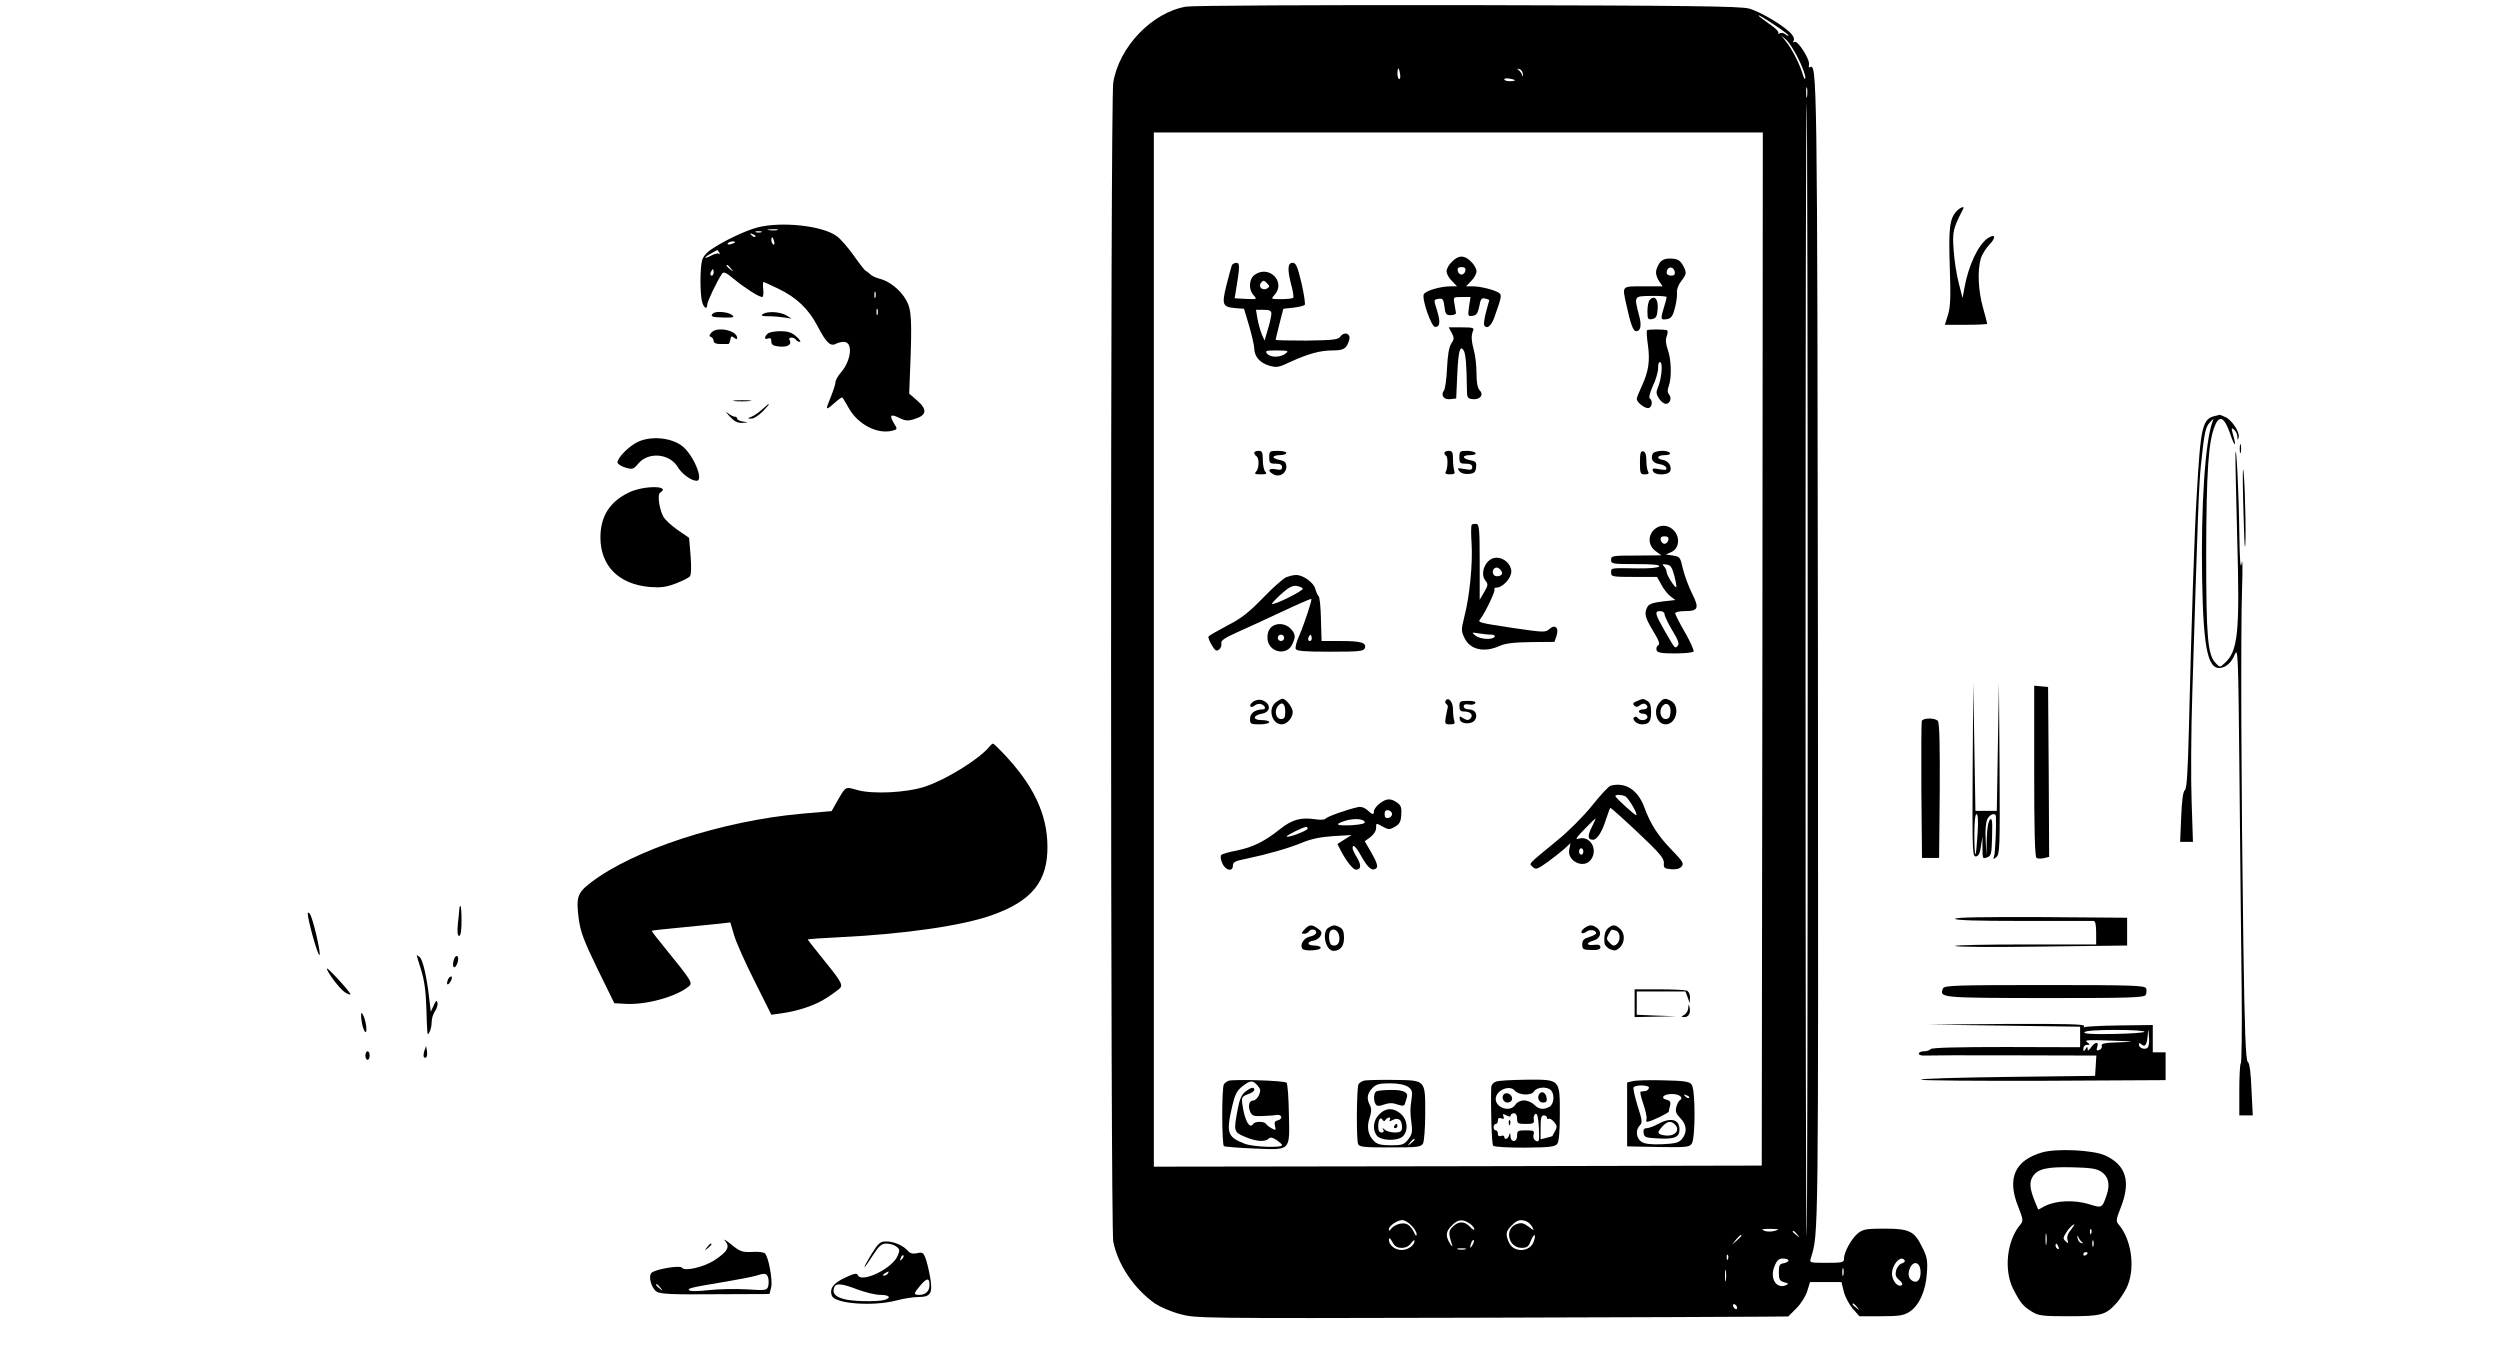 <?xml version="1.0" standalone="no"?>
<!DOCTYPE svg PUBLIC "-//W3C//DTD SVG 20010904//EN"
 "http://www.w3.org/TR/2001/REC-SVG-20010904/DTD/svg10.dtd">
<svg version="1.0" xmlns="http://www.w3.org/2000/svg"
 width="1170pt" height="630pt" viewBox="0 0 1170 630"
 preserveAspectRatio="xMidYMid meet">

<g transform="translate(0,630) scale(0.1,-0.1)"
fill="#000000" stroke="none">
<path d="M5551 6269 c-159 -27 -314 -188 -341 -356 -14 -81 -13 -5353 0 -5423
21 -108 97 -221 196 -291 23 -15 75 -38 117 -49 74 -20 89 -20 1348 -17 701 2
1324 4 1386 5 l112 1 38 38 c22 22 44 57 51 81 l13 42 73 0 74 0 11 -45 c6
-24 25 -60 42 -80 l31 -35 100 0 c84 0 106 3 133 20 46 28 78 99 83 183 4 58
1 75 -23 122 -36 74 -60 85 -178 85 -81 0 -98 -3 -121 -21 -30 -24 -66 -88
-66 -119 0 -18 -6 -20 -81 -20 -80 0 -81 0 -74 23 36 118 35 55 33 2826 -3
2726 -4 2767 -38 2746 -4 -3 -6 3 -4 12 6 24 -53 116 -68 107 -7 -5 -8 -3 -4
5 5 7 0 21 -11 33 -31 36 -145 104 -198 118 -41 11 -281 14 -1315 16 -721 1
-1288 -2 -1319 -7z m2778 -102 c22 -15 41 -30 41 -33 0 -4 -7 -1 -15 6 -8 6
-20 8 -26 4 -7 -4 -9 -3 -6 2 3 6 -17 25 -44 43 -27 19 -49 36 -49 38 0 5 26
-11 99 -60z m87 -141 c19 -38 34 -79 33 -90 -1 -12 -7 -3 -14 22 -16 50 -51
117 -80 152 l-20 25 23 -20 c13 -10 39 -51 58 -89z m-1864 -71 c3 -14 1 -25
-3 -25 -5 0 -9 11 -9 25 0 14 2 25 4 25 2 0 6 -11 8 -25z m575 -1 c2 -13 1
-15 -4 -4 -3 8 -11 19 -17 23 -7 6 -6 7 4 4 8 -2 16 -12 17 -23z m-37 -30 c0
-2 -11 -4 -25 -4 -14 0 -25 4 -25 9 0 4 11 6 25 3 14 -2 25 -6 25 -8z m1367
-76 c-2 -13 -4 -5 -4 17 -1 22 1 32 4 23 2 -10 2 -28 0 -40z m3 -2683 c0
-1456 -2 -2650 -5 -2653 -3 -3 -5 1191 -5 2653 0 1462 2 2656 5 2653 3 -2 5
-1196 5 -2653z m-212 98 l-3 -2418 -1422 -3 -1423 -2 0 2420 0 2420 1425 0
1425 0 -2 -2417z m-1643 -2698 c14 -13 25 -32 25 -42 -1 -11 -6 -6 -14 13 -8
17 -24 34 -37 37 -23 6 -58 -7 -71 -27 -6 -8 -8 -7 -8 1 0 16 40 43 63 43 10
0 29 -11 42 -25z m273 9 c12 -8 22 -20 22 -26 0 -7 -9 -2 -20 10 -26 28 -54
28 -81 1 -20 -20 -21 -30 -3 -86 3 -10 -1 -7 -10 7 -22 36 -20 57 9 85 28 29
51 31 83 9z m266 10 c9 -4 21 -15 27 -26 10 -19 9 -19 -18 2 -24 17 -34 19
-56 11 -58 -22 -38 -111 24 -111 25 0 33 6 42 30 15 39 29 39 15 0 -17 -51
-94 -54 -116 -5 -17 38 -15 53 13 80 25 26 41 30 69 19z m1163 -44 c-16 -5
-38 -5 -50 0 -17 7 -10 9 28 9 43 -1 46 -2 22 -9z m104 -17 c13 -16 12 -17 -3
-4 -10 7 -18 15 -18 17 0 8 8 3 21 -13z m-261 -6 c0 -2 -10 -12 -22 -23 l-23
-19 19 23 c18 21 26 27 26 19z m-1590 -57 c19 0 34 8 44 22 9 12 16 17 16 11
0 -21 -31 -43 -60 -43 -32 0 -60 23 -60 48 1 11 6 8 16 -10 11 -21 22 -28 44
-28z m331 13 c-12 -20 -14 -14 -5 12 4 9 9 14 11 11 3 -2 0 -13 -6 -23z m-33
-20 c-10 -2 -26 -2 -35 0 -10 3 -2 5 17 5 19 0 27 -2 18 -5z m1229 -45 c-3 -8
-6 -5 -6 6 -1 11 2 17 5 13 3 -3 4 -12 1 -19z m283 -7 c0 -5 -10 -11 -22 -13
-20 -3 -23 -9 -23 -43 0 -33 4 -40 25 -46 21 -5 22 -7 8 -14 -46 -19 -77 34
-53 90 11 27 20 35 39 35 15 0 26 -4 26 -9z m544 0 c3 -5 -3 -11 -14 -14 -10
-3 -22 -17 -26 -33 -5 -21 -2 -31 15 -45 13 -11 17 -20 11 -24 -15 -9 -37 11
-44 41 -11 43 38 107 58 75z m74 -46 c3 -37 -11 -60 -32 -52 -24 9 -30 34 -17
63 16 35 45 28 49 -11z m-911 -47 c-2 -13 -4 -3 -4 22 0 25 2 35 4 23 2 -13 2
-33 0 -45z m550 25 c-3 -10 -5 -4 -5 12 0 17 2 24 5 18 2 -7 2 -21 0 -30z
m-497 -154 c0 -6 -4 -7 -10 -4 -5 3 -10 11 -10 16 0 6 5 7 10 4 6 -3 10 -11
10 -16z m561 4 c13 -16 12 -17 -3 -4 -10 7 -18 15 -18 17 0 8 8 3 21 -13z"/>
<path d="M6795 5075 c-14 -13 -25 -33 -25 -45 0 -11 11 -32 25 -45 l24 -25
-30 0 c-48 0 -120 -21 -126 -38 -9 -23 36 -152 53 -152 23 0 26 21 10 75 -17
55 -18 52 9 57 17 2 21 -4 25 -37 4 -35 8 -40 30 -40 14 0 24 5 24 10 -1 6 -4
25 -7 43 -6 32 -6 32 34 32 l41 0 -7 -46 c-6 -43 -5 -45 16 -42 19 2 25 12 32
44 6 35 11 41 27 37 11 -3 20 -6 20 -7 0 0 -7 -25 -15 -55 -8 -30 -12 -58 -9
-63 12 -20 32 -5 47 35 33 93 36 105 24 115 -17 14 -87 32 -124 32 l-32 0 24
25 c14 13 25 34 25 45 0 12 -11 32 -25 45 -31 32 -59 32 -90 0z m63 -42 c-2
-10 -10 -18 -18 -18 -8 0 -16 8 -18 18 -2 12 3 17 18 17 15 0 20 -5 18 -17z"/>
<path d="M7766 5068 c-9 -12 -16 -32 -16 -43 0 -11 7 -31 16 -43 l15 -22 -90
0 c-102 0 -99 3 -81 -80 21 -97 33 -130 47 -130 21 0 27 26 14 73 -24 93 -25
91 57 92 39 1 72 -2 72 -5 0 -4 -6 -28 -14 -53 -16 -52 -14 -56 18 -50 18 4
25 15 35 53 7 27 11 60 9 72 -1 14 7 36 20 52 25 33 26 39 11 69 -16 30 -28
37 -66 37 -22 0 -37 -7 -47 -22z m72 -41 c2 -12 -3 -17 -17 -17 -12 0 -21 6
-21 13 0 31 32 34 38 4z"/>
<path d="M5765 5058 c-3 -7 -14 -49 -25 -92 -23 -92 -19 -103 42 -108 l40 -3
24 -80 c13 -44 23 -91 24 -105 0 -38 26 -68 69 -81 35 -10 45 -9 97 16 85 39
142 55 200 55 53 0 66 8 78 48 10 29 -21 43 -40 18 -11 -16 -32 -18 -158 -20
-80 0 -146 1 -146 4 0 3 9 37 18 75 l18 70 47 5 c25 3 49 9 53 13 4 3 -3 49
-15 102 -19 80 -26 95 -42 95 -23 0 -25 -32 -5 -107 8 -28 11 -54 8 -57 -3 -3
-28 -6 -55 -6 -49 0 -50 0 -32 20 54 60 -25 142 -93 94 -27 -19 -30 -69 -5
-96 17 -19 16 -19 -36 -17 l-53 3 6 35 c19 114 19 131 2 131 -9 0 -19 -6 -21
-12z m165 -108 c-21 -13 -44 8 -28 27 10 12 14 12 27 -2 14 -14 14 -17 1 -25z
m20 -118 c0 -10 -7 -43 -16 -72 l-16 -54 -13 30 c-7 17 -16 50 -20 72 l-7 42
36 0 c28 0 36 -4 36 -18z m66 -187 c-26 -19 -70 -19 -86 0 -11 13 -5 15 46 15
54 -1 57 -2 40 -15z"/>
<path d="M7721 4897 c-6 -6 -11 -30 -11 -53 0 -37 2 -41 23 -37 18 4 22 12 25
48 3 45 -14 65 -37 42z"/>
<path d="M6794 4742 c12 -23 12 -29 -2 -50 -11 -16 -17 -55 -20 -116 -2 -50
-9 -97 -14 -103 -17 -22 -1 -45 29 -41 l28 3 5 112 c5 111 13 140 30 113 9
-14 14 -69 15 -175 0 -46 2 -50 26 -53 35 -4 55 20 34 41 -10 11 -15 36 -15
79 0 35 -5 81 -11 103 -13 48 -15 75 -5 97 6 14 -1 16 -53 16 l-61 0 14 -26z"/>
<path d="M7708 4754 c-3 -2 -1 -32 4 -67 11 -76 3 -126 -28 -193 -13 -28 -24
-55 -24 -61 0 -15 34 -43 53 -43 18 0 24 35 8 45 -6 3 1 28 14 58 14 28 25 67
25 85 0 22 4 31 11 26 12 -7 4 -82 -13 -120 -8 -18 -7 -29 6 -49 9 -14 23 -25
32 -25 20 0 29 27 15 44 -8 10 -8 21 -1 40 14 38 12 124 -5 170 -9 26 -11 46
-5 62 5 13 6 25 2 28 -9 5 -89 6 -94 0z"/>
<path d="M5870 4181 c0 -6 5 -13 10 -16 14 -9 13 -58 -2 -73 -9 -9 -4 -12 22
-12 26 0 31 3 22 12 -7 7 -12 31 -12 55 0 36 -3 43 -20 43 -11 0 -20 -4 -20
-9z"/>
<path d="M5940 4160 c0 -27 3 -30 30 -30 21 0 30 -5 30 -16 0 -13 -7 -15 -30
-10 -34 6 -40 -8 -10 -24 28 -15 60 4 60 36 0 19 -6 26 -30 31 -16 3 -30 9
-30 14 0 5 14 9 30 9 17 0 30 5 30 10 0 6 -18 10 -40 10 -38 0 -40 -2 -40 -30z"/>
<path d="M6760 4181 c0 -6 3 -12 8 -14 9 -6 8 -59 -2 -75 -5 -8 2 -12 19 -12
21 0 26 4 21 16 -3 9 -6 33 -6 55 0 32 -3 39 -20 39 -11 0 -20 -4 -20 -9z"/>
<path d="M6830 4160 c0 -27 3 -30 30 -30 21 0 30 -5 30 -16 0 -13 -7 -15 -37
-9 -33 6 -35 5 -23 -10 8 -10 25 -15 44 -13 25 2 32 8 34 31 3 23 -1 28 -27
33 -40 8 -40 24 0 24 17 0 28 4 24 10 -3 6 -22 10 -41 10 -31 0 -34 -2 -34
-30z"/>
<path d="M7675 4135 c0 -51 2 -55 23 -55 16 0 21 4 15 13 -4 6 -8 30 -8 52 0
27 -5 41 -15 43 -12 2 -15 -9 -15 -53z"/>
<path d="M7734 4175 c-10 -25 3 -43 32 -47 15 -2 30 -9 32 -17 4 -11 -3 -12
-32 -7 -30 6 -35 4 -30 -9 8 -21 73 -20 81 1 8 22 -9 48 -36 52 -32 5 -25 22
10 22 17 0 28 4 24 10 -10 16 -75 12 -81 -5z"/>
<path d="M6888 3844 c-4 -3 -4 -43 -1 -87 6 -93 -9 -248 -34 -344 -15 -60 -15
-67 1 -99 25 -54 92 -70 164 -37 27 12 67 17 147 18 l110 1 9 27 c14 38 -6 58
-33 33 -18 -16 -26 -16 -163 4 -173 26 -173 27 -160 43 22 28 71 130 66 138
-3 5 2 9 10 9 28 0 69 44 69 75 0 34 -34 65 -69 65 -49 0 -82 -72 -51 -109 12
-14 11 -22 -7 -52 l-21 -36 0 176 c0 151 -2 176 -15 179 -9 1 -19 0 -22 -4z
m142 -226 c0 -15 -32 -21 -40 -7 -13 20 9 43 26 28 8 -6 14 -16 14 -21z m-53
-288 c14 0 21 -4 18 -10 -10 -16 -69 -12 -91 6 -18 15 -17 15 15 10 18 -3 44
-6 58 -6z"/>
<path d="M7740 3820 c-29 -29 -26 -74 8 -99 l27 -20 -117 -1 c-111 0 -118 -1
-118 -20 0 -19 7 -20 116 -20 79 0 113 -3 109 -11 -5 -6 -44 -10 -104 -9 -125
2 -121 3 -121 -20 0 -19 7 -20 108 -20 l107 0 20 -36 c10 -20 29 -44 42 -54
l23 -18 -60 -7 c-43 -5 -63 -12 -70 -25 -16 -30 -12 -49 26 -112 28 -46 34
-62 24 -68 -7 -4 -10 -15 -7 -23 4 -12 23 -15 86 -15 45 0 83 4 87 9 3 5 -15
45 -40 89 -25 43 -46 84 -46 90 0 5 19 10 43 10 65 0 71 13 36 82 -16 32 -35
84 -43 116 -12 54 -14 57 -46 62 l-34 5 27 12 c38 18 41 75 5 106 -27 23 -63
22 -88 -3z m68 -47 c-2 -10 -10 -18 -18 -18 -8 0 -16 8 -18 18 -2 12 3 17 18
17 15 0 20 -5 18 -17z m28 -168 c7 -27 11 -51 9 -53 -5 -6 -45 56 -45 70 0 8
-6 20 -12 27 -11 10 -8 12 11 9 19 -2 26 -12 37 -53z m-46 -179 c0 -8 16 -42
36 -76 28 -45 34 -64 26 -72 -14 -14 -10 -19 -61 69 -46 81 -49 93 -21 93 11
0 20 -6 20 -14z"/>
<path d="M6020 3599 c-14 -6 -63 -49 -110 -98 -67 -69 -102 -96 -167 -129 -45
-24 -84 -46 -87 -51 -3 -4 4 -22 15 -40 16 -27 22 -31 35 -20 8 6 12 19 10 28
-4 12 14 25 72 51 42 19 137 62 211 97 74 35 136 62 138 60 4 -5 -31 -112 -57
-173 -12 -26 -19 -53 -16 -61 4 -10 41 -13 161 -13 133 0 157 2 162 16 10 26
-16 34 -112 34 l-90 0 -3 102 c-1 56 -6 105 -11 108 -4 3 -11 18 -15 33 -7 30
-58 67 -91 66 -11 0 -31 -5 -45 -10z m77 -54 c3 -10 -136 -79 -144 -71 -2 2
17 22 42 45 34 31 53 41 72 39 15 -2 28 -8 30 -13z m39 -242 c-10 -10 -19 5
-10 18 6 11 8 11 12 0 2 -7 1 -15 -2 -18z"/>
<path d="M5946 3361 c-11 -12 -16 -31 -14 -52 6 -63 91 -80 116 -24 17 36 15
48 -8 73 -26 27 -71 29 -94 3z m64 -46 c0 -8 -7 -15 -15 -15 -8 0 -15 7 -15
15 0 8 7 15 15 15 8 0 15 -7 15 -15z"/>
<path d="M5864 3016 c-10 -8 -16 -18 -12 -22 4 -4 14 -2 21 5 8 6 22 9 31 5
18 -7 22 -24 6 -24 -37 0 -60 -18 -60 -45 0 -23 4 -25 45 -25 25 0 45 5 45 10
0 6 -16 10 -36 10 -43 0 -42 22 2 30 44 8 43 50 -2 64 -11 3 -28 0 -40 -8z"/>
<path d="M5972 3014 c-40 -28 -21 -104 27 -104 24 0 51 31 51 58 0 21 -32 62
-48 62 -4 0 -18 -7 -30 -16z m43 -45 c0 -27 -4 -34 -20 -34 -24 0 -33 38 -14
61 19 23 34 11 34 -27z"/>
<path d="M6765 3020 c-3 -5 -1 -11 4 -15 6 -3 8 -11 6 -18 -2 -7 -6 -27 -9
-44 -5 -30 -3 -33 20 -33 20 0 25 4 20 16 -3 9 -6 33 -6 54 0 36 -22 61 -35
40z"/>
<path d="M7661 3019 c-18 -7 -21 -13 -13 -21 8 -8 15 -8 26 1 8 7 20 10 26 6
17 -10 11 -25 -10 -25 -11 0 -20 -4 -20 -10 0 -5 9 -10 20 -10 11 0 20 -7 20
-15 0 -17 -35 -21 -45 -5 -4 6 -11 8 -16 4 -15 -9 10 -34 35 -34 34 0 43 13
43 58 0 31 -5 45 -18 52 -20 11 -17 12 -48 -1z"/>
<path d="M7767 3012 c-33 -36 -14 -102 28 -102 51 0 70 86 25 110 -26 14 -35
13 -53 -8z m51 -46 c-2 -23 -8 -31 -23 -31 -23 0 -33 38 -15 60 19 23 41 6 38
-29z"/>
<path d="M6830 2995 c0 -20 5 -25 24 -25 29 0 43 -17 27 -33 -9 -9 -17 -8 -32
1 -18 12 -20 11 -17 -5 4 -23 57 -25 71 -2 15 24 1 49 -28 49 -14 0 -25 6 -25
14 0 9 8 12 24 9 13 -3 27 0 30 6 5 7 -7 11 -33 11 -37 0 -41 -2 -41 -25z"/>
<path d="M7538 2623 c-9 -2 -48 -44 -87 -93 -40 -50 -111 -121 -164 -164 -141
-116 -132 -106 -114 -123 14 -14 21 -12 69 22 29 21 65 50 81 64 l27 25 -6
-30 c-11 -54 68 -92 101 -48 36 48 -3 115 -57 99 -18 -6 -11 5 27 44 27 28 51
51 52 51 2 0 -6 -18 -17 -40 -21 -42 -20 -60 5 -60 19 0 42 35 61 95 9 27 18
52 20 54 2 2 59 -49 128 -114 103 -97 124 -122 123 -144 -2 -23 2 -26 34 -29
23 -2 40 2 49 13 12 14 5 24 -47 78 -63 65 -99 120 -128 200 -30 81 -89 118
-157 100z m67 -49 c15 -6 60 -82 53 -89 -4 -4 -98 82 -98 89 0 8 24 8 45 0z
m-195 -259 c0 -8 -4 -15 -10 -15 -5 0 -10 7 -10 15 0 8 5 15 10 15 6 0 10 -7
10 -15z"/>
<path d="M6456 2539 c-14 -11 -26 -27 -26 -35 0 -19 -7 -18 -31 5 -12 11 -29
17 -42 14 -52 -11 -147 -45 -153 -54 -3 -6 -25 -7 -50 -3 -66 10 -108 -2 -163
-46 -74 -59 -128 -85 -201 -100 -36 -7 -69 -16 -74 -21 -5 -5 -4 -21 4 -38 14
-35 50 -43 50 -12 0 16 11 22 58 31 104 22 202 50 265 76 43 18 87 27 147 31
l85 5 -33 -21 -33 -21 17 -33 c26 -49 56 -87 70 -87 24 0 26 21 5 56 -12 19
-21 39 -21 45 0 22 17 6 43 -42 30 -53 51 -69 69 -51 7 7 1 28 -22 68 l-33 57
26 19 c16 12 27 29 27 43 0 24 0 24 30 7 27 -15 32 -16 57 -2 23 13 29 24 31
57 2 33 -1 44 -20 57 -30 21 -50 20 -82 -5z m59 -49 c0 -8 -8 -16 -17 -18 -13
-2 -18 3 -18 18 0 15 5 20 18 18 9 -2 17 -10 17 -18z m-128 -37 c3 -7 -17 -12
-61 -15 -72 -3 -84 3 -33 20 40 13 89 11 94 -5z m-267 -31 c0 -9 -91 -44 -98
-37 -5 4 75 44 91 45 4 0 7 -4 7 -8z"/>
<path d="M6105 1950 c-16 -17 -16 -20 -2 -20 9 0 19 5 22 10 9 15 35 12 35 -4
0 -7 -13 -16 -29 -19 -29 -6 -49 -37 -36 -57 8 -13 87 -9 86 5 -1 6 -15 10
-31 10 -34 0 -35 18 -2 23 12 2 27 12 32 22 8 15 5 22 -12 34 -29 21 -41 20
-63 -4z"/>
<path d="M6218 1959 c-34 -19 -15 -109 23 -109 31 0 49 22 49 60 0 29 -5 42
-19 50 -24 12 -31 12 -53 -1z m50 -43 c4 -30 -12 -48 -35 -39 -14 5 -18 54 -6
67 15 15 38 -1 41 -28z"/>
<path d="M7414 1956 c-10 -8 -16 -18 -12 -22 4 -4 14 -1 23 6 15 12 45 8 45
-8 0 -4 -15 -12 -32 -17 -26 -8 -33 -15 -33 -35 0 -23 4 -25 43 -26 30 -1 42
3 42 13 0 10 -9 14 -30 11 -37 -4 -39 9 -3 20 33 9 42 40 17 59 -23 17 -35 16
-60 -1z"/>
<path d="M7528 1958 c-16 -13 -22 -33 -19 -71 0 -9 12 -23 26 -29 21 -9 28 -8
45 7 25 23 26 67 2 88 -22 20 -33 21 -54 5z m36 -14 c20 -8 21 -47 2 -63 -11
-9 -18 -8 -30 4 -19 19 -19 21 -6 46 12 21 12 21 34 13z"/>
<path d="M7650 1605 l0 -65 98 2 97 2 -92 3 -93 4 0 54 0 55 114 0 114 0 10
-27 10 -28 1 26 c1 16 -6 29 -15 33 -9 3 -67 6 -130 6 l-114 0 0 -65z"/>
<path d="M7901 1583 c0 -12 -9 -27 -18 -32 -17 -10 -17 -10 0 -11 20 0 31 20
24 47 -4 15 -5 14 -6 -4z"/>
<path d="M5750 1242 c-8 -3 -18 -10 -22 -16 -11 -15 -10 -284 0 -290 5 -3 67
-8 139 -11 176 -7 169 -15 165 161 -1 76 -6 142 -11 147 -10 10 -245 17 -271
9z m135 -22 c15 -17 16 -24 7 -45 -6 -14 -18 -25 -26 -25 -20 0 -27 -26 -15
-53 8 -19 17 -22 57 -20 26 1 56 3 66 5 25 4 32 -18 7 -25 -15 -3 -18 -10 -14
-27 5 -20 4 -21 -15 -11 -11 6 -24 16 -27 21 -8 13 -52 13 -60 0 -17 -27 -41
18 -51 94 -4 30 -1 35 26 45 17 5 30 15 30 20 0 16 -14 13 -42 -8 -18 -15 -27
-36 -36 -84 -19 -102 -18 -105 34 -127 51 -22 94 -26 111 -9 8 8 18 6 37 -6
14 -10 26 -20 26 -24 0 -14 -134 -9 -174 6 -82 32 -88 50 -60 173 13 57 22 75
47 95 39 30 49 31 72 5z"/>
<path d="M6385 1243 c-11 -3 -23 -10 -27 -17 -9 -13 -11 -258 -2 -280 5 -14
28 -16 150 -16 131 0 144 2 154 19 5 11 10 73 10 138 0 161 4 157 -147 159
-65 1 -127 -1 -138 -3z m204 -29 c20 -14 22 -22 17 -58 -7 -50 -7 -59 0 -116
5 -37 2 -50 -16 -73 -19 -24 -28 -27 -81 -27 -45 0 -64 5 -79 20 -28 28 -35
66 -20 109 9 29 9 43 1 59 -16 31 -13 53 11 79 18 19 32 23 83 23 40 0 68 -6
84 -16z m31 -248 c0 -2 -8 -10 -17 -17 -16 -13 -17 -12 -4 4 13 16 21 21 21
13z"/>
<path d="M6443 1193 c-14 -5 -17 -41 -5 -61 6 -9 16 -10 40 -1 23 8 41 8 62 0
25 -8 32 -7 35 4 3 8 7 21 9 29 8 24 -17 36 -73 35 -31 0 -62 -3 -68 -6z"/>
<path d="M6455 1085 c-28 -27 -33 -71 -12 -99 18 -24 92 -28 120 -6 29 24 26
79 -8 108 -34 29 -70 28 -100 -3z m29 -26 c4 6 12 11 17 11 6 0 7 -5 3 -11 -4
-8 -1 -8 13 -1 22 12 40 4 43 -18 5 -33 -1 -40 -33 -40 -18 0 -39 6 -46 13
-11 10 -13 10 -7 0 4 -8 1 -13 -8 -13 -11 0 -16 9 -16 28 0 32 10 48 21 31 5
-8 8 -8 13 0z"/>
<path d="M6525 1030 c-3 -5 -1 -10 4 -10 6 0 11 5 11 10 0 6 -2 10 -4 10 -3 0
-8 -4 -11 -10z"/>
<path d="M7001 1238 c-12 -4 -21 -15 -22 -25 -3 -104 2 -268 9 -275 6 -6 72
-9 148 -9 117 1 141 4 152 18 8 11 12 57 12 140 0 164 3 161 -158 160 -66 -1
-130 -4 -141 -9z m88 -42 c19 -22 77 -25 90 -4 13 21 61 24 79 6 19 -19 15
-66 -7 -78 -29 -15 -49 -12 -71 10 -11 11 -32 20 -48 20 -16 0 -32 -8 -40 -20
-23 -37 -92 -16 -92 27 0 40 65 68 89 39z m-19 -116 c0 5 7 10 15 10 9 0 15
-9 15 -25 0 -23 4 -25 41 -25 36 0 40 3 37 22 -2 11 2 23 9 25 8 3 12 -18 15
-65 3 -63 1 -69 -14 -61 -10 5 -14 16 -11 29 5 18 0 20 -36 20 -37 0 -41 -2
-41 -25 0 -32 -30 -34 -31 -2 -1 16 -2 18 -6 5 -5 -19 -23 -25 -23 -8 0 5 -7
7 -15 4 -9 -4 -15 0 -15 10 0 9 -4 16 -10 16 -5 0 -10 7 -10 15 0 8 5 15 10
15 6 0 10 7 10 16 0 11 5 14 16 10 12 -4 15 -2 10 9 -4 13 -2 14 14 5 14 -7
20 -7 20 0z m170 -11 c0 -5 4 -8 8 -5 5 3 16 -4 25 -15 14 -16 15 -23 5 -42
-7 -12 -13 -23 -13 -24 0 -1 -12 -4 -28 -8 l-27 -7 0 56 c0 43 3 56 15 56 8 0
15 -5 15 -11z"/>
<path d="M7041 1181 c-17 -11 -7 -41 13 -41 22 0 30 20 15 36 -9 8 -19 10 -28
5z"/>
<path d="M7207 1184 c-16 -16 -7 -44 14 -44 15 0 20 5 17 22 -3 22 -19 33 -31
22z"/>
<path d="M7061 1044 c0 -11 3 -14 6 -6 3 7 2 16 -1 19 -3 4 -6 -2 -5 -13z"/>
<path d="M7640 1240 l-25 -6 0 -149 0 -150 145 -3 c127 -2 146 -1 157 15 18
24 18 253 0 277 -10 14 -32 18 -132 20 -66 2 -131 0 -145 -4z m77 -32 c-2 -7
-10 -14 -18 -14 -8 -1 -17 -2 -21 -3 -4 0 2 -27 13 -58 11 -32 17 -63 15 -70
-3 -7 -2 -13 3 -13 15 0 101 41 101 48 0 4 3 17 6 28 4 16 0 23 -16 27 -32 8
-15 27 25 27 34 0 56 -17 37 -29 -6 -3 -13 -18 -17 -32 -5 -21 -1 -32 19 -52
30 -30 33 -66 8 -97 -15 -18 -30 -22 -92 -25 -52 -2 -82 1 -97 11 -26 16 -30
55 -9 77 13 12 12 24 -10 91 -13 43 -22 82 -19 87 10 14 77 11 72 -3z m188
-46 c-3 -3 -11 0 -18 7 -9 10 -8 11 6 5 10 -3 15 -9 12 -12z"/>
<path d="M7760 1040 c-19 -11 -43 -19 -53 -20 -13 0 -17 -6 -15 -22 3 -21 9
-23 71 -26 74 -4 97 6 97 42 0 48 -41 58 -100 26z m78 -2 c29 -29 -2 -60 -51
-51 -32 6 -33 12 -7 41 23 25 40 28 58 10z"/>
<path d="M9156 5311 c-32 -35 -37 -81 -31 -261 5 -139 3 -185 -8 -222 l-15
-48 99 0 c54 0 99 2 99 5 0 3 -9 38 -20 77 -22 78 -26 173 -10 227 5 19 24 49
41 67 33 34 27 53 -10 28 -44 -32 -89 -127 -108 -234 l-8 -45 -18 70 c-10 39
-21 108 -24 156 -6 85 -3 99 45 192 8 15 -15 6 -32 -12z"/>
<path d="M3543 5235 c-56 -15 -153 -61 -214 -102 -24 -16 -40 -36 -44 -54 -9
-39 -9 -149 0 -188 7 -32 25 -43 25 -16 0 14 46 110 69 144 7 11 19 6 57 -26
53 -43 116 -83 131 -83 5 0 7 16 5 35 -2 19 -2 35 1 35 4 0 34 -14 69 -31 86
-41 142 -95 184 -175 40 -77 60 -97 86 -83 9 5 26 9 37 9 44 0 36 -86 -14
-144 -14 -16 -25 -36 -25 -45 0 -9 -11 -42 -24 -74 -25 -61 -24 -62 31 -13 13
11 24 18 26 15 2 -2 16 -25 31 -52 43 -74 132 -120 201 -103 26 7 26 7 8 36
-22 38 -15 44 26 24 28 -14 40 -15 71 -5 57 17 61 44 13 86 l-38 33 4 103 c10
246 7 291 -19 336 -26 46 -78 88 -125 99 -16 4 -35 13 -42 20 -7 7 -16 14 -21
16 -4 1 -29 33 -55 70 -26 37 -62 79 -80 92 -65 50 -262 71 -374 41z m95 -12
c-10 -2 -28 -2 -40 0 -13 2 -5 4 17 4 22 1 32 -1 23 -4z m-75 -10 c-7 -2 -19
-2 -25 0 -7 3 -2 5 12 5 14 0 19 -2 13 -5z m-28 -21 c-3 -3 -11 0 -18 7 -9 10
-8 11 6 5 10 -3 15 -9 12 -12z m88 -22 c3 -11 1 -18 -4 -14 -5 3 -9 12 -9 20
0 20 7 17 13 -6z m-183 -4 c0 -2 -9 -6 -20 -9 -11 -3 -18 -1 -14 4 5 9 34 13
34 5z m-74 -48 c4 -7 4 -10 -1 -6 -4 4 -20 1 -36 -8 -37 -19 -38 -10 -1 10 15
8 28 15 29 16 1 0 5 -6 9 -12z m55 -75 c13 -16 12 -17 -3 -4 -17 13 -22 21
-14 21 2 0 10 -8 17 -17z m-81 -18 c0 -8 -4 -15 -10 -15 -5 0 -7 7 -4 15 4 8
8 15 10 15 2 0 4 -7 4 -15z m757 -117 c-3 -7 -5 -2 -5 12 0 14 2 19 5 13 2 -7
2 -19 0 -25z m10 -80 c-3 -7 -5 -2 -5 12 0 14 2 19 5 13 2 -7 2 -19 0 -25z"/>
<path d="M3337 4833 c-15 -14 -5 -18 49 -19 50 -1 54 1 38 13 -19 14 -76 18
-87 6z"/>
<path d="M3570 4830 c-11 -7 -4 -10 26 -10 23 0 57 -3 75 -6 l34 -5 -25 15
c-28 17 -88 21 -110 6z"/>
<path d="M3329 4743 c-11 -13 -11 -17 -1 -20 6 -3 12 -11 12 -19 0 -9 11 -14
30 -14 17 0 33 0 38 0 4 -1 8 9 10 20 3 17 6 19 18 9 9 -7 14 -8 14 -1 0 36
-96 56 -121 25z"/>
<path d="M3592 4738 c-17 -17 -15 -29 3 -22 10 4 15 0 15 -14 0 -16 8 -21 40
-24 39 -3 58 11 44 33 -3 5 2 9 10 9 8 0 18 -4 21 -10 3 -5 12 -10 18 -10 7 0
-1 12 -16 25 -21 19 -39 25 -76 25 -26 0 -52 -5 -59 -12z"/>
<path d="M3437 4423 c18 -2 50 -2 70 0 21 2 7 4 -32 4 -38 0 -55 -2 -38 -4z"/>
<path d="M3568 4385 c-15 -14 -38 -30 -50 -35 -22 -8 -22 -9 -2 -9 11 -1 35
15 54 34 39 40 38 47 -2 10z"/>
<path d="M3414 4352 c22 -24 37 -32 60 -31 31 2 31 2 4 6 -16 2 -28 9 -28 14
0 5 -5 9 -12 9 -6 0 -21 8 -32 17 -12 10 -8 3 8 -15z"/>
<path d="M10365 4353 c-58 -14 -66 -51 -84 -363 -11 -178 -25 -600 -37 -1103
-5 -202 -10 -280 -19 -285 -8 -5 -14 -47 -17 -124 l-5 -118 30 0 30 0 -6 183
c-4 100 -3 331 3 512 26 848 31 976 40 1065 16 154 21 180 42 203 18 20 19 20
12 2 -34 -95 -54 -391 -48 -735 6 -346 29 -441 103 -411 20 9 36 27 48 54 17
41 18 31 24 -593 3 -349 8 -787 10 -972 2 -185 0 -340 -4 -344 -4 -4 -7 -61
-7 -126 l0 -118 31 0 32 0 -6 121 c-3 79 -9 124 -17 129 -10 6 -15 143 -21
551 -10 705 -13 1461 -6 1669 3 91 2 143 -2 115 -6 -35 -9 9 -11 145 -2 182
-15 432 -18 365 -1 -16 3 -192 8 -390 13 -449 4 -532 -59 -589 -21 -20 -22
-20 -41 0 -38 38 -45 118 -45 514 1 380 10 525 41 598 21 52 45 39 71 -38 22
-64 32 -66 13 -2 -8 29 -7 32 5 22 8 -7 16 -22 16 -34 1 -17 2 -18 6 -3 6 24
-31 81 -62 95 -14 7 -27 11 -28 11 -1 -1 -11 -4 -22 -6z"/>
<path d="M2985 4232 c-42 -20 -95 -74 -95 -96 0 -7 16 -18 36 -24 34 -10 38
-9 61 18 47 57 147 48 185 -16 19 -32 63 -64 88 -64 37 0 -18 129 -72 166 -53
37 -143 44 -203 16z"/>
<path d="M10482 4200 c0 -19 2 -27 5 -17 2 9 2 25 0 35 -3 9 -5 1 -5 -18z"/>
<path d="M10498 3955 c3 -115 6 -212 8 -214 7 -7 2 271 -6 349 -4 41 -5 -19
-2 -135z"/>
<path d="M2945 3996 c-91 -43 -135 -112 -135 -211 0 -133 85 -219 230 -232 52
-4 77 -1 122 16 31 12 61 27 67 34 6 8 7 43 3 96 l-7 84 -54 37 c-30 21 -60
49 -67 63 -19 36 -28 103 -15 111 54 34 -74 35 -144 2z"/>
<path d="M9232 2697 c-2 -384 -1 -408 16 -405 12 2 19 16 23 48 l7 45 0 -45
c0 -62 0 -60 23 -52 18 7 20 17 22 98 2 72 0 88 -10 78 -8 -8 -14 -44 -15 -91
l-2 -78 -3 75 c-3 46 1 83 8 97 13 25 39 31 40 11 2 -45 -3 -173 -9 -186 -5
-15 -4 -15 11 -3 16 12 17 49 15 415 l-3 401 -5 -300 -5 -300 -50 0 -50 0 -5
300 -5 300 -3 -408z m23 -299 c-3 -50 -7 -94 -10 -96 -3 -3 -5 38 -5 91 0 60
4 97 10 97 7 0 9 -32 5 -92z"/>
<path d="M9520 2691 c0 -270 3 -402 11 -406 5 -4 21 -4 35 -1 l24 6 -2 398 -3
397 -32 3 -33 3 0 -400z"/>
<path d="M8994 2926 c-2 -6 -3 -153 -2 -326 l3 -315 40 0 40 0 3 314 c1 213
-1 318 -9 327 -12 15 -69 15 -75 0z"/>
<path d="M4629 2804 c-47 -57 -200 -152 -299 -185 -86 -29 -247 -37 -319 -16
-56 16 -52 18 -93 -53 l-26 -46 -139 -12 c-376 -34 -789 -169 -990 -324 -61
-47 -68 -68 -54 -171 8 -60 25 -103 88 -233 l78 -159 50 -3 c97 -6 237 32 298
81 20 17 16 24 -114 184 -34 41 -60 75 -58 77 2 2 63 8 134 15 72 7 153 15
181 18 l52 6 17 -58 c9 -32 52 -129 96 -216 l79 -158 37 5 c85 11 167 38 222
74 32 21 62 43 65 49 10 15 -5 38 -84 135 -38 47 -70 88 -70 89 0 2 69 7 153
11 296 14 575 54 712 104 185 66 259 158 257 322 -1 152 -67 289 -211 439 -22
23 -41 41 -44 41 -2 0 -11 -7 -18 -16z"/>
<path d="M2150 2048 c-1 -7 -3 -39 -7 -70 -4 -40 -2 -58 6 -58 7 0 11 25 11
70 0 39 -2 70 -5 70 -3 0 -5 -6 -5 -12z"/>
<path d="M1440 2026 c0 -28 43 -186 54 -195 13 -11 -30 178 -45 194 -5 5 -9 5
-9 1z"/>
<path d="M9150 2000 c0 -7 105 -10 318 -10 174 0 323 0 330 0 8 0 12 -18 12
-55 l0 -55 -330 0 c-181 0 -330 -3 -330 -7 0 -5 181 -6 402 -3 l403 5 0 65 0
65 -402 3 c-273 1 -403 -1 -403 -8z"/>
<path d="M1950 1829 c0 -2 10 -33 21 -69 14 -44 22 -99 24 -170 5 -148 4 -138
15 -120 5 8 10 29 10 45 0 17 7 41 16 53 8 12 14 30 11 40 -3 13 -7 10 -17
-13 l-14 -30 -7 60 c-11 100 -30 184 -45 196 -8 6 -14 10 -14 8z"/>
<path d="M2126 1814 c-9 -23 -7 -46 3 -40 12 8 21 45 11 51 -4 3 -11 -2 -14
-11z"/>
<path d="M1530 1767 c0 -16 59 -94 84 -111 14 -9 26 -13 26 -9 -1 11 -110 130
-110 120z"/>
<path d="M2096 1714 c-10 -25 1 -29 14 -5 6 12 7 21 1 21 -5 0 -12 -7 -15 -16z"/>
<path d="M9093 1674 c-17 -44 -13 -44 476 -45 399 0 466 2 473 15 4 8 5 21 2
30 -5 14 -56 16 -475 16 -426 0 -470 -2 -476 -16z"/>
<path d="M1690 1549 c0 -31 12 -79 21 -79 9 0 1 57 -12 80 -7 13 -8 13 -9 -1z"/>
<path d="M9380 1500 l355 -5 0 -48 0 -48 -347 1 c-229 0 -349 -3 -353 -10 -3
-5 -17 -10 -31 -10 -13 0 -24 -5 -24 -11 0 -6 12 -10 28 -9 15 1 202 2 415 1
l388 -1 -3 -47 -3 -48 -415 -5 c-228 -3 -408 -8 -400 -13 8 -4 269 -6 580 -5
l565 3 0 65 0 65 -30 0 -30 0 0 64 0 64 -155 -2 c-85 -1 -158 -5 -164 -8 -5
-3 -6 -1 -2 5 5 9 -85 11 -361 10 l-368 -3 355 -5z m671 -103 c-12 -12 -41 -2
-41 14 0 9 3 9 14 0 16 -14 25 3 28 52 1 24 3 21 5 -12 3 -24 0 -48 -6 -54z
m-15 74 c-3 -4 -69 -9 -147 -10 -97 -2 -139 1 -134 8 4 7 58 11 146 11 77 0
138 -4 135 -9z m-118 -49 c-68 -2 -86 -6 -82 -16 3 -7 -2 -16 -11 -20 -13 -5
-15 -1 -10 14 9 27 -10 25 -29 -2 -11 -15 -16 -18 -16 -8 0 13 -2 13 -10 0 -8
-13 -10 -12 -10 3 0 9 7 17 17 17 16 0 16 1 0 13 -14 10 6 11 110 7 119 -4
122 -5 41 -8z"/>
<path d="M1986 1382 c-4 -13 -5 -26 -2 -29 10 -11 18 4 14 29 l-4 23 -8 -23z"/>
<path d="M1710 1360 c0 -11 5 -20 10 -20 6 0 10 9 10 20 0 11 -4 20 -10 20 -5
0 -10 -9 -10 -20z"/>
<path d="M9558 907 c-129 -37 -167 -122 -112 -256 22 -56 23 -65 11 -80 -65
-74 -81 -216 -34 -306 34 -65 45 -78 87 -104 31 -19 50 -21 173 -21 149 0 171
6 218 57 15 15 37 48 50 73 44 86 27 228 -37 301 -12 13 -10 25 12 80 47 120
24 197 -75 242 -57 25 -224 33 -293 14z m275 -90 c34 -22 43 -58 27 -107 -22
-65 -22 -65 -85 -45 -67 20 -153 17 -204 -9 l-32 -17 -15 36 c-25 61 -28 93
-10 120 23 35 66 45 187 42 81 -2 111 -6 132 -20z m-142 -274 c-14 -16 -19
-33 -15 -46 5 -17 4 -18 -9 -6 -13 12 -12 17 2 39 14 23 31 39 39 40 2 0 -6
-12 -17 -27z m96 -15 c-3 -8 -6 -5 -6 6 -1 11 2 17 5 13 3 -3 4 -12 1 -19z
m-210 -50 c-2 -13 -4 -3 -4 22 0 25 2 35 4 23 2 -13 2 -33 0 -45z m167 9 c7
-6 6 -7 -4 -4 -8 2 -16 12 -17 23 -2 13 -1 15 4 4 3 -8 11 -19 17 -23z m53
-19 c-3 -7 -5 -2 -5 12 0 14 2 19 5 13 2 -7 2 -19 0 -25z m-163 -4 c3 -8 2
-12 -4 -9 -6 3 -10 10 -10 16 0 14 7 11 14 -7z m136 -28 c0 -3 -4 -8 -10 -11
-5 -3 -10 -1 -10 4 0 6 5 11 10 11 6 0 10 -2 10 -4z"/>
<path d="M3393 493 c25 -28 12 -51 -51 -92 -51 -32 -139 -52 -150 -34 -9 13
-126 -7 -143 -24 -16 -16 -1 -71 24 -88 18 -11 71 -14 275 -12 l253 1 8 31 c8
32 -12 142 -29 159 -6 6 -33 9 -60 7 -46 -2 -56 1 -98 35 -26 21 -39 28 -29
17z m202 -173 c3 -11 3 -29 0 -40 -6 -19 -12 -20 -103 -14 -53 3 -133 1 -177
-4 -44 -5 -84 -6 -89 -1 -11 9 3 13 159 39 66 11 134 24 150 29 45 14 53 13
60 -9z m-504 -47 c13 -16 12 -17 -3 -4 -17 13 -22 21 -14 21 2 0 10 -8 17 -17z"/>
<path d="M4078 430 c-20 -33 -35 -60 -32 -60 2 0 20 25 39 55 29 45 41 55 63
55 16 0 37 -6 47 -14 16 -12 17 -17 6 -43 -24 -60 -171 -130 -187 -90 -3 10
-18 7 -60 -13 -54 -25 -73 -51 -61 -84 15 -38 194 -51 303 -22 34 9 80 16 102
16 58 0 68 17 55 93 -6 34 -16 75 -22 90 -10 25 -15 28 -39 22 -20 -4 -33 -1
-42 10 -21 25 -66 45 -102 45 -29 0 -37 -7 -70 -60z m143 -23 c-10 -9 -11 -8
-5 6 3 10 9 15 12 12 3 -3 0 -11 -7 -18z m-66 -67 c-3 -5 -12 -10 -18 -10 -7
0 -6 4 3 10 19 12 23 12 15 0z m195 -54 c0 -28 -18 -46 -47 -46 -29 0 -29 5 5
45 30 35 42 36 42 1z m-336 -21 c37 -14 84 -25 106 -25 43 0 54 -14 18 -24
-37 -9 -150 -7 -191 5 -39 11 -53 28 -43 54 8 21 34 19 110 -10z"/>
<path d="M3309 463 c-13 -16 -12 -17 4 -4 16 13 21 21 13 21 -2 0 -10 -8 -17
-17z"/>
</g>
</svg>

